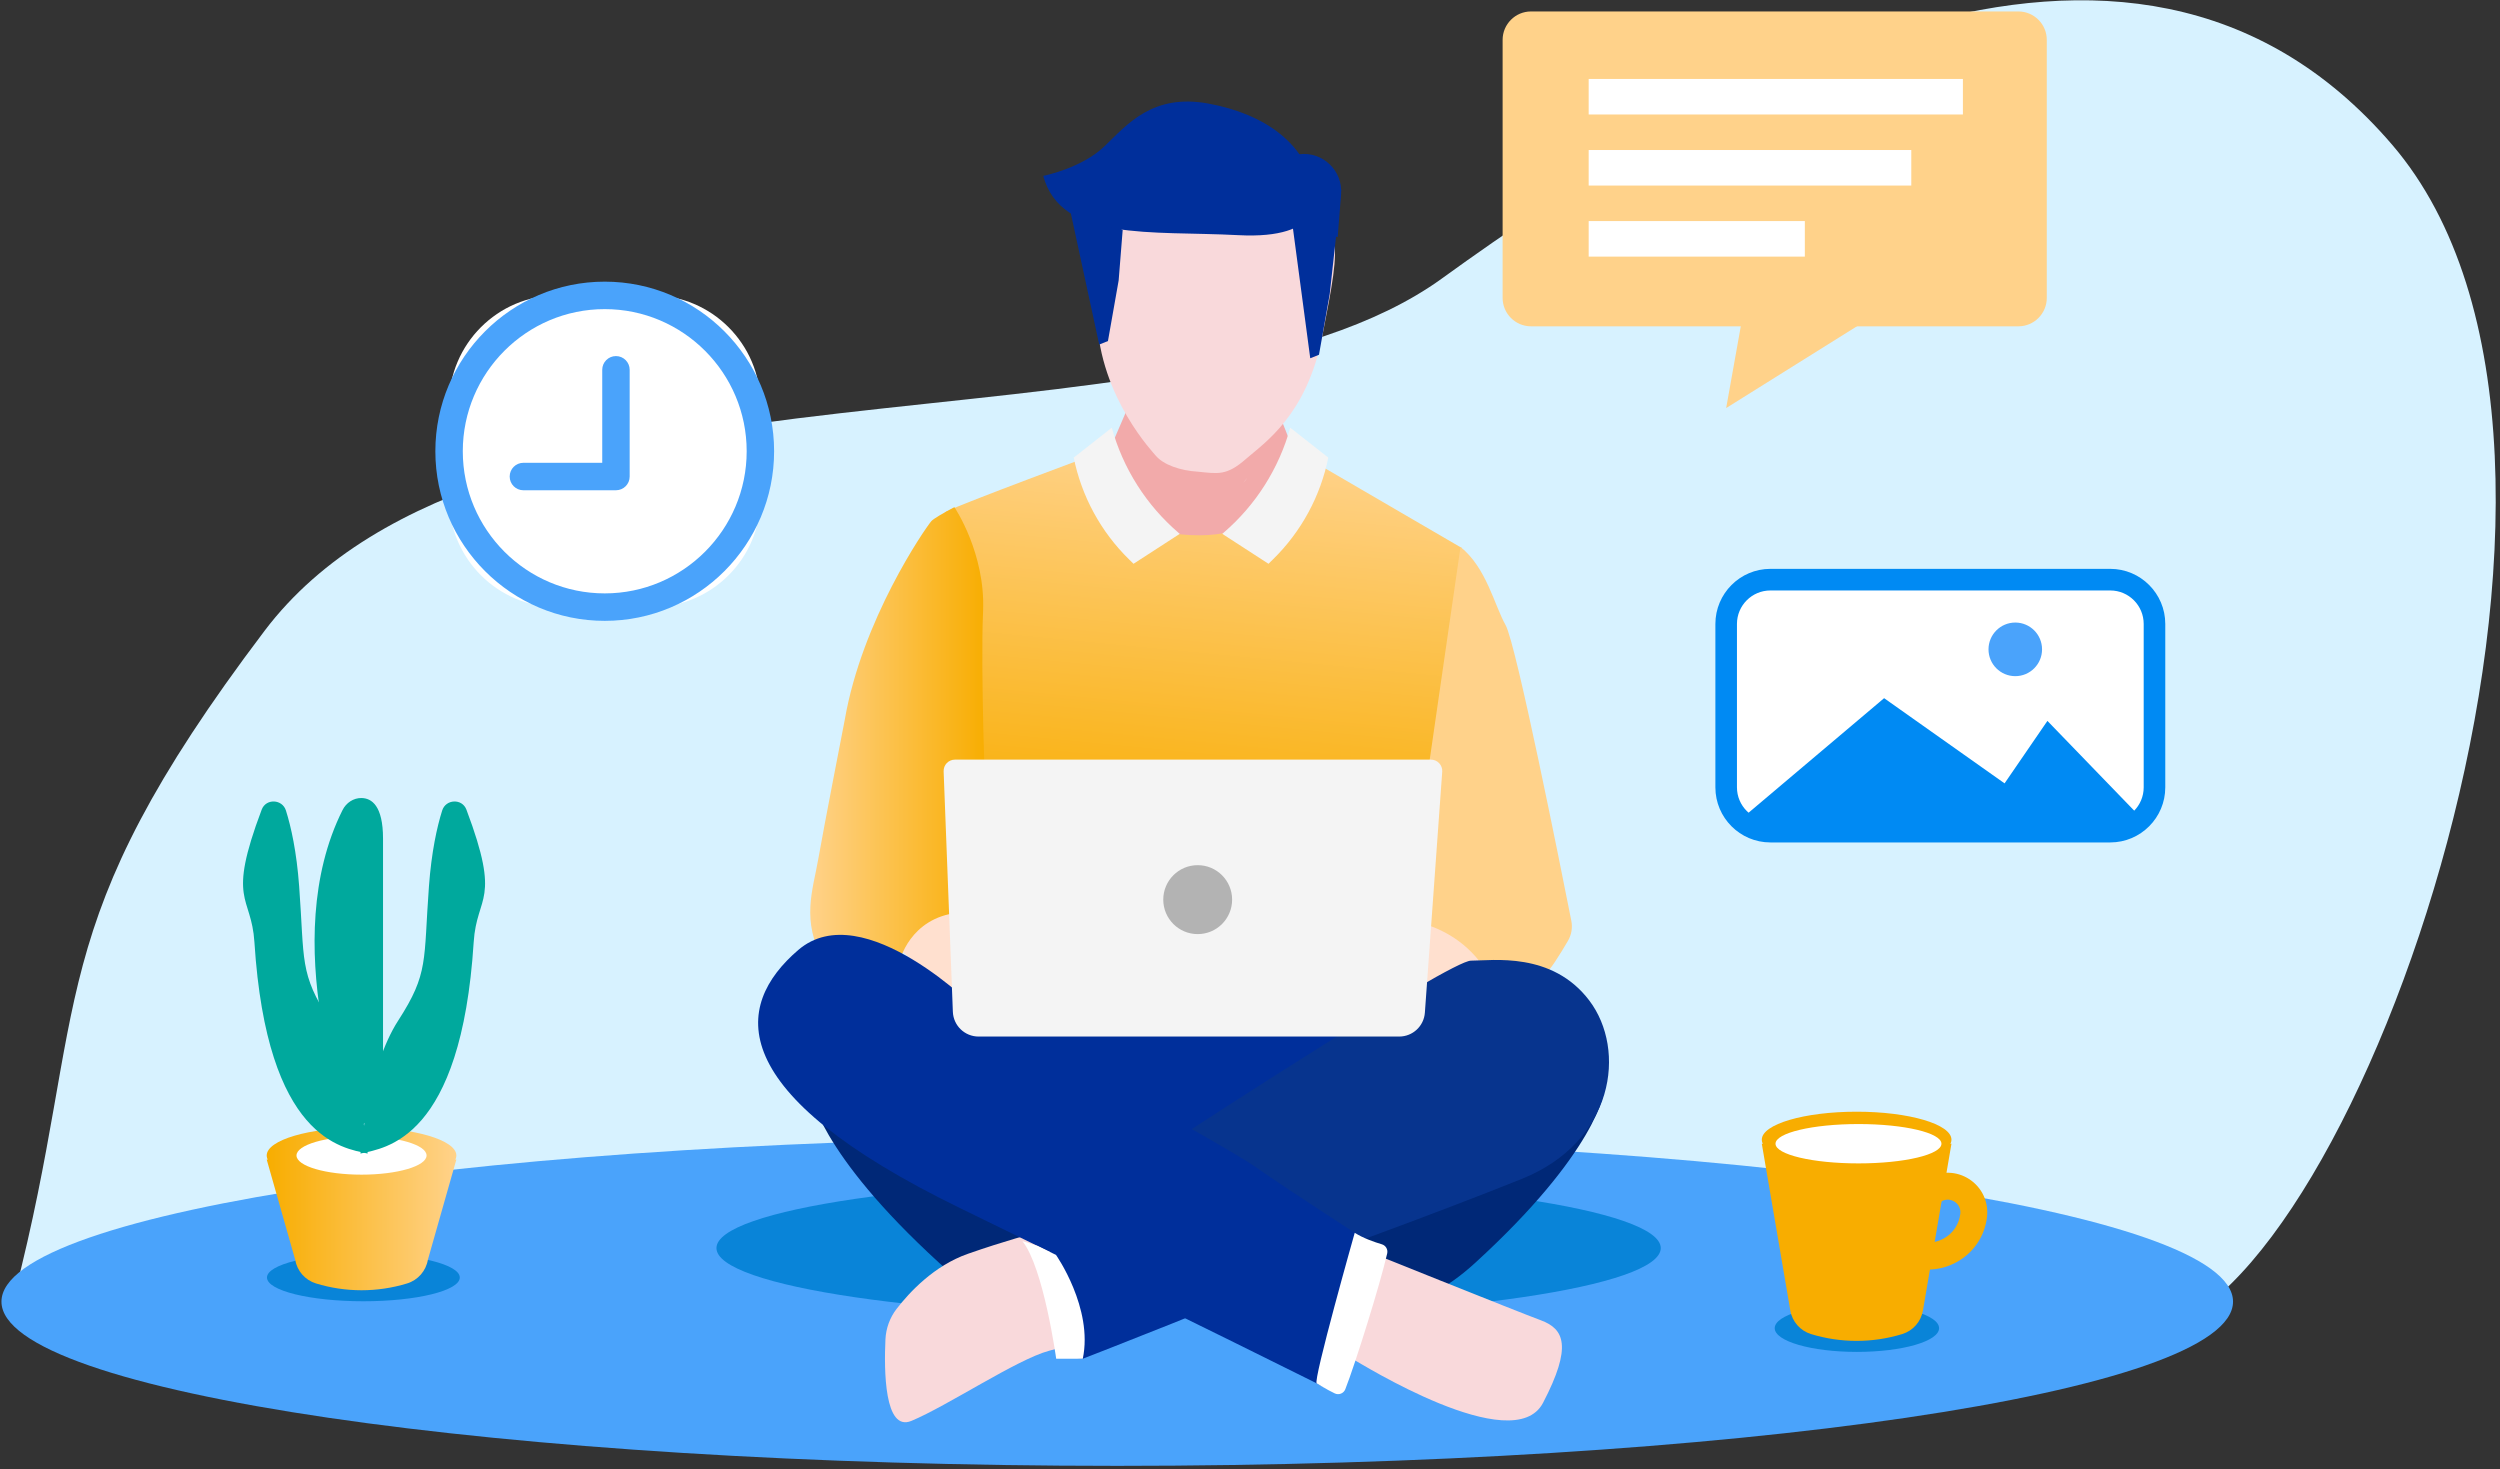 <svg width="582" height="342" viewBox="0 0 582 342" fill="none" xmlns="http://www.w3.org/2000/svg">
  <rect x="0" y="0" width="582" height="342" fill="#333333" stroke="none"/>
  <path d="M3.401 301.331C20.994 232.9 8.814 216.637 61.592 146.85C114.371 77.061 274.733 108.906 335.633 64.865C396.528 20.824 495.321 -38.122 556.895 33.698C618.469 105.519 548.204 302.495 500.836 309.949C453.473 317.401 3.401 301.331 3.401 301.331Z" fill="#D7F2FF"/>
  <path d="M255.678 105.46C255.678 105.46 223.957 117.22 220.32 119.076C216.678 120.934 216.678 141.566 214.471 158.514C212.262 175.461 210.056 207.882 210.793 207.882C211.527 207.882 245.378 231.461 249.791 230.725C254.207 229.989 272.604 231.461 282.17 230.725C291.735 229.989 306.452 228.514 313.811 227.778C321.168 227.04 343.116 218.852 343.55 215.208C343.98 211.568 344.718 204.936 343.246 190.936C341.774 176.935 340.302 127.565 340.302 127.565L299.829 103.989L290.998 98.093C290.998 98.093 290.489 97.815 286.697 98.691C282.907 99.567 255.678 105.46 255.678 105.46" fill="url(#paint0_linear_41_39)"/>
  <path d="M519.85 303.019C519.85 324.132 403.556 341.252 260.095 341.252C116.636 341.252 0.34 324.132 0.34 303.019C0.34 281.903 116.636 264.783 260.095 264.783C403.556 264.783 519.85 281.903 519.85 303.019" fill="#4AA3FB"/>
  <path d="M386.625 290.553C386.625 299.487 337.415 306.731 276.709 306.731C216.001 306.731 166.79 299.487 166.79 290.553C166.79 281.616 216.001 274.374 276.709 274.374C337.415 274.374 386.625 281.616 386.625 290.553Z" fill="#0984D8"/>
  <path d="M188.616 253.397C188.308 254.016 190.474 268.273 218.643 294.001C246.81 319.726 253.62 280.673 251.763 279.122C249.906 277.573 246.499 265.173 235.046 263.316C223.594 261.456 223.285 259.596 213.69 257.736C204.095 255.876 188.616 253.397 188.616 253.397" fill="#002877"/>
  <path d="M373.436 253.396C373.747 254.016 371.578 268.273 343.413 294.001C315.246 319.726 308.435 280.673 310.293 279.122C312.149 277.573 315.554 265.173 327.006 263.316C338.458 261.456 338.769 259.596 348.366 257.736C357.96 255.876 373.436 253.396 373.436 253.396" fill="#002877"/>
  <path d="M241.038 286.991C241.038 286.991 233.722 288.942 225.337 291.882C217.456 294.643 211.709 300.84 208.719 304.721C207.141 306.768 206.25 309.256 206.129 311.839C205.796 318.933 205.863 333.4 212.163 330.789C220.453 327.353 236.748 316.475 244.18 314.472C251.615 312.467 255.33 311.036 255.33 310.177C255.33 309.317 257.046 305.311 256.188 299.872C255.33 294.433 254.474 290.138 253.043 289.854C251.615 289.567 241.038 286.991 241.038 286.991" fill="#F9D9DB"/>
  <path d="M243.714 291.521C245.88 291.21 278.381 289.35 279 289.97C279.619 290.59 294.786 290.901 295.097 292.141C295.406 293.381 293.548 298.34 293.548 299.269C293.548 300.198 252.071 316.317 252.071 316.317C252.071 316.317 248.048 316.006 248.356 315.077C248.667 314.146 243.714 291.521 243.714 291.521Z" fill="#002F9B"/>
  <path d="M206.26 218.683L231.023 237.9L237.523 218.683L218.951 207.524L206.26 218.683Z" fill="#FFE0CF"/>
  <path d="M293.158 101.482C293.432 101.072 295.82 98.797 297.204 97.49C296.326 96.09 295.531 94.514 294.836 92.948L292.446 101.259L293.158 101.482Z" fill="#F9D3C0"/>
  <path d="M301.303 105.461C301.303 105.461 297.51 95.398 296.888 94.407C295.608 95.615 292.265 102.847 292.009 103.223L291.353 103.02L293.56 95.346C291.74 91.253 290.657 87.24 290.657 87.24L270.371 84.093L263.511 92.676L257.226 107.266C257.226 107.266 255.68 124.618 279.227 124.618C300.581 124.618 301.303 105.461 301.303 105.461" fill="#F2AAAA"/>
  <path d="M338.121 211.863C337.501 212.483 326.979 218.683 326.979 218.683L328.526 235.108C328.526 235.108 337.812 235.729 339.978 235.108C342.145 234.488 347.408 223.64 347.408 223.64L346.171 216.823L338.121 211.863Z" fill="#FFE0CF"/>
  <path d="M229.476 187.996C229.476 187.996 228.238 156.071 228.857 142.434C229.476 128.797 222.182 118.068 222.182 118.068C219.425 119.527 217.261 120.785 216.785 121.358C215.236 123.218 200.688 144.294 196.665 167.539C196.665 167.539 191.712 192.956 190.474 200.084C189.235 207.215 186.45 214.343 191.712 223.64C196.976 232.94 203.784 230.46 203.784 230.46C203.784 230.46 209.356 224.88 209.356 224.26C209.356 223.64 211.832 213.723 222.974 212.483C224.425 212.323 226.77 212.182 229.755 212.059C230.169 206.797 229.476 187.996 229.476 187.996" fill="url(#paint1_linear_41_39)"/>
  <path d="M350.506 145.534C347.852 140.813 346.04 132.17 340.007 127.338L331.313 187.377L328.471 214.31C333.702 215.36 339.677 217.872 344.315 223.64C344.315 223.64 358.861 226.119 359.789 226.431C360.433 226.645 363.313 221.938 365.017 219.033C365.844 217.623 366.122 215.96 365.803 214.357C363.42 202.298 352.968 149.918 350.506 145.534" fill="url(#paint2_linear_41_39)"/>
  <path d="M290.144 111.537C290.193 111.46 290.248 111.374 290.3 111.29C290.018 111.658 289.74 112.021 289.466 112.379C289.725 112.115 289.957 111.836 290.144 111.537Z" fill="#F9D9DB"/>
  <path d="M316.341 290.499C316.341 290.499 353.267 305.353 358.698 307.356C364.132 309.359 366.084 313.4 359.225 326.568C352.363 339.735 316.341 317.123 315.2 316.55C314.056 315.977 311.197 316.263 310.91 314.833C310.626 313.4 309.536 308.248 310.511 305.385C311.483 302.522 316.341 290.499 316.341 290.499Z" fill="#F9D9DB"/>
  <path d="M326.979 243.788C326.979 243.788 322.025 233.56 315.836 232.631C309.644 231.7 311.811 231.7 289.833 229.531C267.858 227.36 245.26 224.26 240.311 224.88C235.357 225.5 229.785 226.431 229.785 228.6C229.785 230.771 227.927 233.869 229.165 239.14C230.403 244.408 233.188 253.088 238.762 256.496C244.333 259.905 245.88 260.836 249.594 263.316C253.31 265.793 257.023 267.033 262.904 267.653C268.784 268.273 266.309 267.033 275.288 267.653C284.264 268.273 301.596 262.696 304.072 261.456C306.55 260.216 326.979 243.788 326.979 243.788" fill="#002F9B"/>
  <path d="M275.286 264.245C275.286 264.245 337.501 223.641 342.454 223.641C347.407 223.641 361.336 221.472 370.001 232.94C378.669 244.409 375.883 265.794 354.213 274.473C332.548 283.153 307.475 292.141 307.475 292.141L280.857 289.35L275.286 264.245" fill="#07348E"/>
  <path d="M227.784 235.385C227.784 235.385 200.999 208.144 185.831 221.16C170.664 234.18 168.187 254.325 223.594 281.293C279 308.258 309.335 323.446 309.335 323.446C309.335 323.446 318.003 309.189 316.765 297.101C316.765 297.101 315.835 290.59 320.477 290.281C320.477 290.281 299.74 276.953 292.31 271.684C284.883 266.413 227.784 235.385 227.784 235.385" fill="#002F9B"/>
  <path d="M245.835 292.141C245.835 292.141 254.548 304.538 252.071 316.317H245.88C245.88 316.317 242.972 295.134 238.019 288.935L241.548 290.044L245.835 292.141" fill="white"/>
  <path d="M321.696 289.673C320.01 289.172 317.329 288.25 315.382 286.991C315.382 286.991 305.59 321.578 306.532 322.047C306.695 322.126 308.901 323.524 310.749 324.391C311.689 324.831 312.806 324.384 313.186 323.416C315.542 317.433 321.33 298.839 322.939 291.802C323.151 290.873 322.606 289.945 321.696 289.673" fill="white"/>
  <path d="M219.677 179.581L221.825 235.539C221.947 238.762 224.592 241.309 227.811 241.309H325.736C328.877 241.309 331.486 238.878 331.712 235.741L335.749 179.667C335.861 178.14 334.652 176.839 333.12 176.839H222.311C220.812 176.839 219.616 178.084 219.677 179.581" fill="#F4F4F4"/>
  <path d="M286.839 209.435C286.839 213.866 283.25 217.46 278.825 217.46C274.397 217.46 270.808 213.866 270.808 209.435C270.808 205.002 274.397 201.41 278.825 201.41C283.25 201.41 286.839 205.002 286.839 209.435Z" fill="#B3B3B3"/>
  <path d="M151.801 141.337H129.763C115.893 141.337 104.545 129.975 104.545 116.087V94.017C104.545 80.128 115.893 68.766 129.763 68.766H151.801C165.671 68.766 177.018 80.128 177.018 94.017V116.087C177.018 129.975 165.671 141.337 151.801 141.337Z" fill="white"/>
  <path d="M140.782 71.963C122.561 71.963 107.738 86.807 107.738 105.051C107.738 123.297 122.561 138.141 140.782 138.141C159.002 138.141 173.826 123.297 173.826 105.051C173.826 86.807 159.002 71.963 140.782 71.963ZM140.782 144.536C119.04 144.536 101.351 126.824 101.351 105.051C101.351 83.28 119.04 65.568 140.782 65.568C162.524 65.568 180.212 83.28 180.212 105.051C180.212 126.824 162.524 144.536 140.782 144.536Z" fill="#4AA3FB"/>
  <path d="M143.394 114.133H121.847C120.083 114.133 118.654 112.703 118.654 110.937C118.654 109.171 120.083 107.738 121.847 107.738H140.2V86.091C140.2 84.325 141.63 82.895 143.394 82.895C145.157 82.895 146.587 84.325 146.587 86.091V110.937C146.587 112.703 145.157 114.133 143.394 114.133Z" fill="#4AA3FB"/>
  <path d="M258.822 99.565L249.962 106.535C251.79 115.536 256.269 123.783 262.823 130.208L263.884 131.25L274.644 124.28L274.353 124.03C266.864 117.603 261.457 109.084 258.822 99.565Z" fill="#F4F4F4"/>
  <path d="M300.369 99.565L309.229 106.535C307.401 115.536 302.922 123.783 296.368 130.208L295.304 131.25L284.547 124.28L284.836 124.03C292.327 117.603 297.734 109.084 300.369 99.565" fill="#F4F4F4"/>
  <path d="M107.038 297.409C107.038 300.46 96.99 302.935 84.594 302.935C72.199 302.935 62.151 300.46 62.151 297.409C62.151 294.357 72.199 291.882 84.594 291.882C96.99 291.882 107.038 294.357 107.038 297.409Z" fill="#0984D8"/>
  <path d="M73.553 298.783C80.47 300.9 87.861 300.9 94.778 298.783C97.295 298.012 99.162 295.885 99.606 293.289L106.241 269.943H62.09L68.724 293.289C69.168 295.885 71.036 298.012 73.553 298.783Z" fill="url(#paint3_linear_41_39)"/>
  <path d="M62.09 268.997C62.09 272.591 71.973 275.505 84.165 275.505C96.357 275.505 106.241 272.591 106.241 268.997C106.241 265.403 96.357 262.489 84.165 262.489C71.973 262.489 62.09 265.403 62.09 268.997Z" fill="url(#paint4_linear_41_39)"/>
  <path d="M69.025 268.997C69.025 271.462 75.803 273.46 84.165 273.46C92.527 273.46 99.305 271.462 99.305 268.997C99.305 266.532 92.527 264.534 84.165 264.534C75.803 264.534 69.025 266.532 69.025 268.997Z" fill="white"/>
  <path d="M66.567 188.695C65.722 186.002 61.919 185.842 60.923 188.48C52.721 210.216 58.518 208.181 59.229 219.34C62.158 265.287 79.731 267.243 85.589 268.547C85.589 268.547 83.962 248.669 76.802 237.591C69.643 226.51 70.937 223.796 69.643 206.306C69.049 198.268 67.775 192.543 66.567 188.695" fill="#00A99D"/>
  <path d="M102.936 188.695C103.781 186.002 107.584 185.842 108.58 188.48C116.782 210.216 110.985 208.181 110.274 219.34C107.345 265.287 89.772 267.243 83.914 268.547C83.914 268.547 85.541 248.669 92.701 237.591C99.86 226.51 98.566 223.796 99.86 206.306C100.455 198.268 101.728 192.543 102.936 188.695" fill="#00A99D"/>
  <path d="M79.746 188.579C80.586 186.904 82.278 185.755 84.149 185.78C86.492 185.81 89.169 187.529 89.169 195.228C89.169 208.914 89.169 257.793 89.169 257.793C89.169 257.793 83.311 263.659 82.009 262.355C80.733 261.078 64.446 219.091 79.746 188.579Z" fill="#00A99D"/>
  <path d="M451.419 309.198C451.419 312.249 442.851 314.724 432.284 314.724C421.718 314.724 413.154 312.249 413.154 309.198C413.154 306.145 421.718 303.67 432.284 303.67C442.851 303.67 451.419 306.145 451.419 309.198Z" fill="#0984D8"/>
  <path d="M448.859 295.549C446.955 295.549 445.044 295.149 443.23 294.342L442.482 294.008C440.904 293.307 440.192 291.457 440.894 289.873C441.595 288.292 443.442 287.579 445.021 288.282L445.772 288.616C447.988 289.601 450.471 289.48 452.581 288.28C454.691 287.08 456.067 285.007 456.359 282.597C456.499 281.458 456.007 280.403 455.053 279.773C454.096 279.146 452.936 279.114 451.949 279.689C450.454 280.559 448.537 280.05 447.669 278.553C446.802 277.059 447.307 275.14 448.802 274.27C451.843 272.502 455.555 272.605 458.493 274.539C461.427 276.476 462.992 279.85 462.573 283.345C462.042 287.751 459.526 291.538 455.671 293.729C453.541 294.939 451.205 295.549 448.859 295.549" fill="url(#paint5_linear_41_39)"/>
  <path d="M421.609 310.572C428.526 312.689 435.92 312.689 442.836 310.572C445.352 309.802 447.217 307.675 447.662 305.079L454.297 266.26H410.148L416.783 305.079C417.225 307.675 419.093 309.802 421.609 310.572" fill="url(#paint6_linear_41_39)"/>
  <path d="M410.148 265.312C410.148 268.908 420.029 271.823 432.223 271.823C444.413 271.823 454.297 268.908 454.297 265.312C454.297 261.718 444.413 258.804 432.223 258.804C420.029 258.804 410.148 261.718 410.148 265.312Z" fill="url(#paint7_linear_41_39)"/>
  <path d="M413.339 266.26C413.339 268.788 421.987 270.839 432.656 270.839C443.321 270.839 451.969 268.788 451.969 266.26C451.969 263.73 443.321 261.678 432.656 261.678C421.987 261.678 413.339 263.73 413.339 266.26Z" fill="white"/>
  <path d="M255.31 72.16C255.332 72.773 255.354 73.403 255.377 74.05C256.038 92.572 268.785 105.666 269.03 106.046C270.865 108.229 274.799 109.571 278.916 109.813C283.556 110.282 285.566 110.776 290.018 106.878C294.394 103.052 304.182 96.719 307.83 78.246C309.019 72.222 309.892 67.68 310.371 64.128C311.358 56.792 310.652 53.702 307.554 50.57C303.449 46.42 289.471 38.857 285.643 37.212L285.672 36.829C285.226 36.881 284.898 36.906 284.737 36.893C284.577 36.879 284.256 36.802 283.822 36.681L283.79 37.064C279.752 38.079 264.75 43.323 260.039 46.768C254.942 50.493 254.715 54.914 255.31 72.16" fill="#F9D9DB"/>
  <path d="M261.361 53.541L260.423 65.281L257.932 79.39L255.895 80.215L249.057 48.579L251.573 47.784L261.361 53.541" fill="#002F9B"/>
  <path d="M312.231 44.168L309.554 68.475L307.061 82.584L305.025 83.408L300.704 50.977L312.231 44.168" fill="#002F9B"/>
  <path d="M306.19 45.515C306.19 45.515 308.471 55.818 288.246 54.744C268.018 53.667 247.061 56.319 242.863 40.949C242.863 40.949 251.797 39.196 257.15 34.03C262.502 28.866 268.397 21.735 281.323 24.111C294.482 26.53 304.655 33.603 306.19 45.515Z" fill="#002F9B"/>
  <path d="M302.495 35.906C307.949 35.241 312.643 39.751 312.206 45.237L311.412 55.186C311.412 55.186 296.918 51.81 295.509 50.958C294.101 50.105 289.641 50.488 290.667 46.875C291.693 43.261 302.495 35.906 302.495 35.906" fill="#002F9B"/>
  <path d="M407.397 63.997L401.852 94.995L451.419 63.997H407.397" fill="url(#paint8_linear_41_39)"/>
  <path d="M469.89 75.967H356.41C352.777 75.967 349.809 72.995 349.809 69.357V9.276C349.809 5.638 352.777 2.666 356.41 2.666H469.89C473.523 2.666 476.491 5.638 476.491 9.276V69.357C476.491 72.995 473.523 75.967 469.89 75.967Z" fill="url(#paint9_linear_41_39)"/>
  <path d="M456.963 26.652H369.844V18.381H456.963V26.652Z" fill="white"/>
  <path d="M444.949 43.197H369.844V34.924H444.949V43.197Z" fill="white"/>
  <path d="M420.166 59.74H369.845V51.466H420.166V59.74Z" fill="white"/>
  <path d="M494.401 193.606H409.012C405.055 193.606 401.85 190.395 401.85 186.433V142.119C401.85 138.158 405.055 134.946 409.012 134.946H494.401C498.355 134.946 501.56 138.158 501.56 142.119V186.433C501.56 190.395 498.355 193.606 494.401 193.606Z" fill="white"/>
  <path d="M476.638 167.823L466.664 182.367L438.621 162.534L405.218 190.762C407.046 192.528 409.476 193.605 412.144 193.605H491.27C494.094 193.605 496.652 192.4 498.509 190.446L476.638 167.823" fill="#008AF3"/>
  <path d="M475.39 151.17C475.39 154.616 472.601 157.41 469.159 157.41C465.717 157.41 462.925 154.616 462.925 151.17C462.925 147.724 465.717 144.929 469.159 144.929C472.601 144.929 475.39 147.724 475.39 151.17Z" fill="#4AA3FB"/>
  <path d="M412.148 137.46C407.855 137.46 404.364 140.955 404.364 145.252V183.297C404.364 187.592 407.855 191.09 412.148 191.09H491.271C495.563 191.09 499.051 187.592 499.051 183.297V145.252C499.051 140.955 495.563 137.46 491.271 137.46H412.148ZM491.271 196.119H412.148C405.086 196.119 399.342 190.369 399.342 183.297V145.252C399.342 138.182 405.086 132.43 412.148 132.43H491.271C498.332 132.43 504.077 138.182 504.077 145.252V183.297C504.077 190.369 498.332 196.119 491.271 196.119Z" fill="#008AF3"/>
  <defs>
    <linearGradient id="paint0_linear_41_39" x1="304.237" y1="106.266" x2="295.007" y2="201.9" gradientUnits="userSpaceOnUse">
      <stop stop-color="#FFD28A"/>
      <stop offset="0.996" stop-color="#F8AD00"/>
      <stop offset="1" stop-color="#F8AD00"/>
    </linearGradient>
    <linearGradient id="paint1_linear_41_39" x1="188.624" y1="174.413" x2="229.888" y2="174.413" gradientUnits="userSpaceOnUse">
      <stop stop-color="#FFD28A"/>
      <stop offset="0.996" stop-color="#F8AD00"/>
      <stop offset="1" stop-color="#F8AD00"/>
    </linearGradient>
    <linearGradient id="paint2_linear_41_39" x1="371.917" y1="150.325" x2="413.373" y2="150.325" gradientUnits="userSpaceOnUse">
      <stop stop-color="#FFD28A"/>
      <stop offset="0.996" stop-color="#F8AD00"/>
      <stop offset="1" stop-color="#F8AD00"/>
    </linearGradient>
    <linearGradient id="paint3_linear_41_39" x1="106.241" y1="285.158" x2="62.09" y2="285.158" gradientUnits="userSpaceOnUse">
      <stop stop-color="#FFD28A"/>
      <stop offset="0.996" stop-color="#F8AD00"/>
      <stop offset="1" stop-color="#F8AD00"/>
    </linearGradient>
    <linearGradient id="paint4_linear_41_39" x1="106.241" y1="268.997" x2="62.09" y2="268.997" gradientUnits="userSpaceOnUse">
      <stop stop-color="#FFD28A"/>
      <stop offset="0.996" stop-color="#F8AD00"/>
      <stop offset="1" stop-color="#F8AD00"/>
    </linearGradient>
    <linearGradient id="paint5_linear_41_39" x1="650.685" y1="235.079" x2="621.025" y2="235.079" gradientUnits="userSpaceOnUse">
      <stop stop-color="#FFD28A"/>
      <stop offset="0.996" stop-color="#F8AD00"/>
      <stop offset="1" stop-color="#F8AD00"/>
    </linearGradient>
    <linearGradient id="paint6_linear_41_39" x1="628.362" y1="244.561" x2="569.8" y2="244.561" gradientUnits="userSpaceOnUse">
      <stop stop-color="#FFD28A"/>
      <stop offset="0.996" stop-color="#F8AD00"/>
      <stop offset="1" stop-color="#F8AD00"/>
    </linearGradient>
    <linearGradient id="paint7_linear_41_39" x1="628.362" y1="212.865" x2="569.8" y2="212.865" gradientUnits="userSpaceOnUse">
      <stop stop-color="#FFD28A"/>
      <stop offset="0.996" stop-color="#F8AD00"/>
      <stop offset="1" stop-color="#F8AD00"/>
    </linearGradient>
    <linearGradient id="paint8_linear_41_39" x1="555.355" y1="-31.118" x2="620.741" y2="-31.118" gradientUnits="userSpaceOnUse">
      <stop stop-color="#FFD28A"/>
      <stop offset="0.996" stop-color="#F8AD00"/>
      <stop offset="1" stop-color="#F8AD00"/>
    </linearGradient>
    <linearGradient id="paint9_linear_41_39" x1="513.437" y1="-108.238" x2="688.462" y2="-108.238" gradientUnits="userSpaceOnUse">
      <stop stop-color="#FFD28A"/>
      <stop offset="0.996" stop-color="#F8AD00"/>
      <stop offset="1" stop-color="#F8AD00"/>
    </linearGradient>
  </defs>
</svg>
